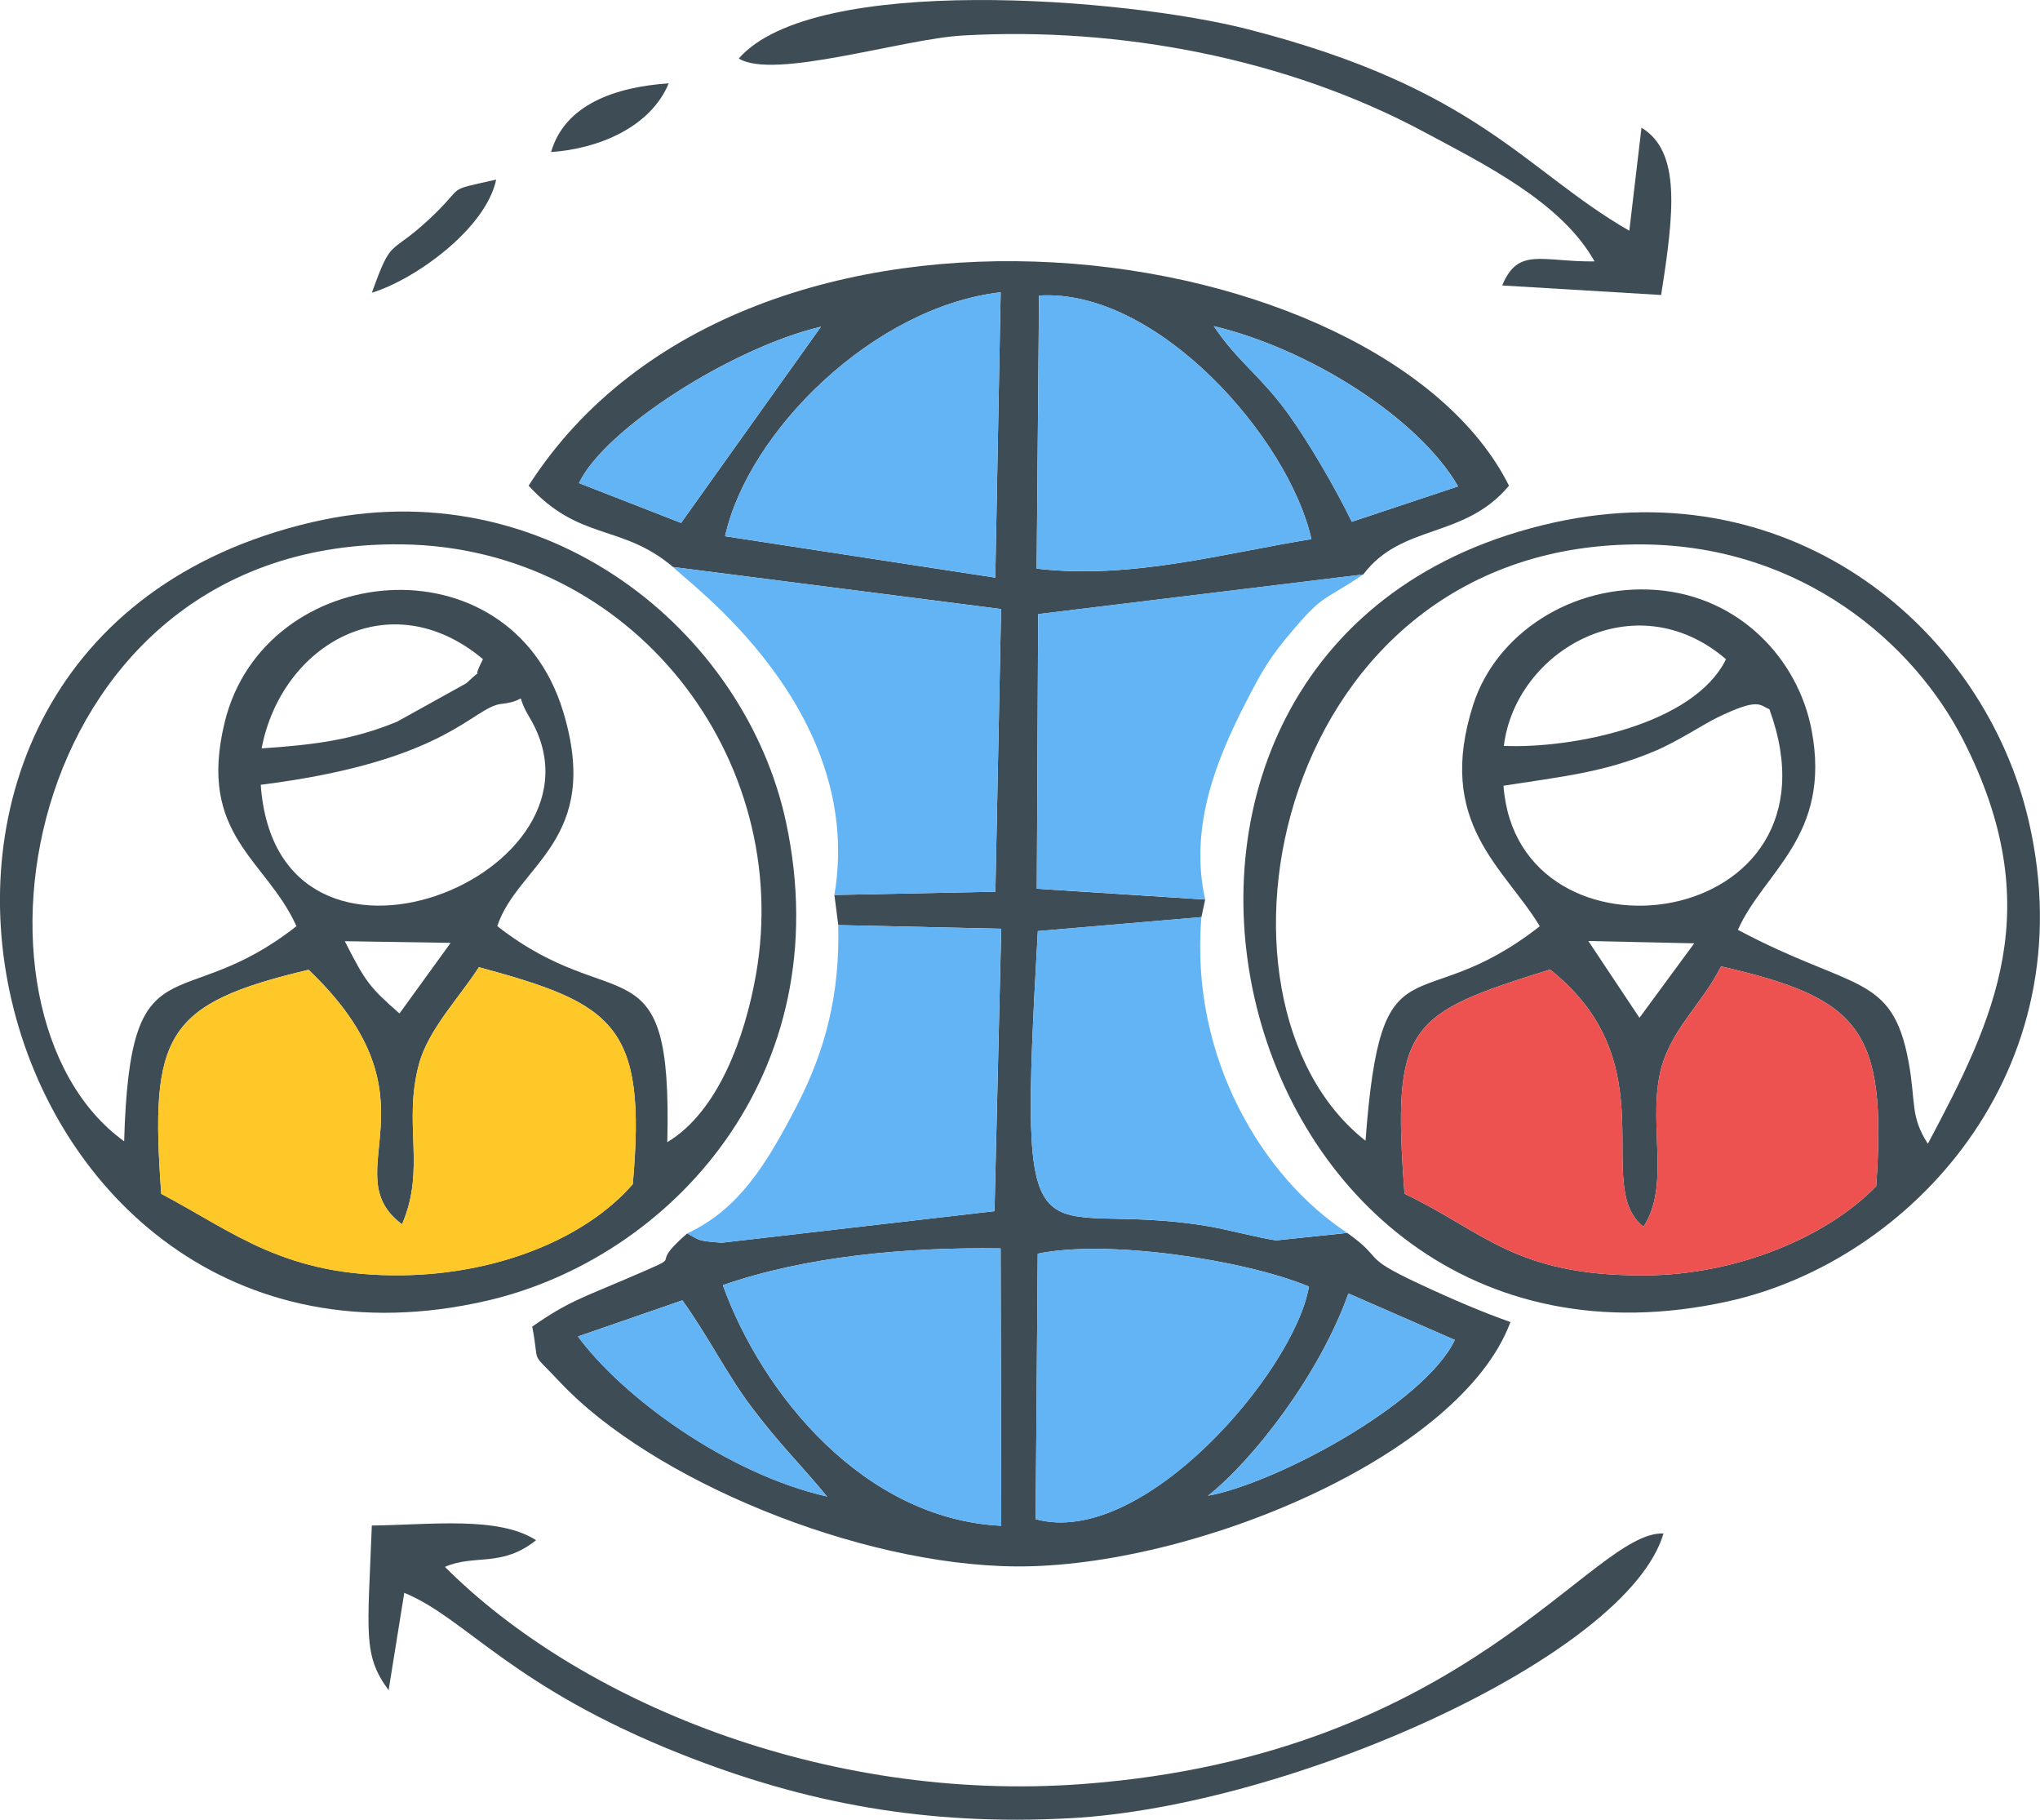 <?xml version="1.0" encoding="UTF-8"?>
<!DOCTYPE svg PUBLIC "-//W3C//DTD SVG 1.1//EN" "http://www.w3.org/Graphics/SVG/1.1/DTD/svg11.dtd">
<!-- Creator: CorelDRAW -->
<svg xmlns="http://www.w3.org/2000/svg" xml:space="preserve" width="100%" height="100%" version="1.1" style="shape-rendering:geometricPrecision; text-rendering:geometricPrecision; image-rendering:optimizeQuality; fill-rule:evenodd; clip-rule:evenodd"
viewBox="0 0 393.7 351.13"
 xmlns:xlink="http://www.w3.org/1999/xlink"
 xmlns:xodm="http://www.corel.com/coreldraw/odm/2003">
 <defs>
  <style type="text/css">
   <![CDATA[
    .fil0 {fill:#3E4D55}
    .fil3 {fill:#63B4F5}
    .fil2 {fill:#ED5250}
    .fil1 {fill:#FEC828}
   ]]>
  </style>
 </defs>
 <g id="Layer_x0020_1">
  <g id="_105553472473632">
   <path class="fil0" d="M233.14 288.61c8.83,-7.01 21.55,-23.44 27.09,-39.03l20.54 8.97c-6.03,12.5 -34.76,27.73 -47.63,30.06zm-101.45 -37.7c4.93,6.84 8.53,14.14 13.1,20.26 5.53,7.41 9.69,11.33 14.82,17.59 -19.39,-4.43 -39.48,-19.24 -48.07,-30.88l20.15 -6.97zm68.58 -9c13.41,-2.82 39.88,1.17 52.34,6.34 -2.77,16.3 -32.09,50.61 -52.74,44.88l0.4 -51.22zm-60.77 6.07c15.99,-5.57 35.39,-7.36 53.61,-7.09l0.12 53.52c-26.52,-1.31 -46.12,-25.37 -53.73,-46.43zm61.03 -190.95c22.85,-1.41 48.22,27.59 52.56,47 -16.81,2.7 -34.76,7.84 -53.03,5.69l0.46 -52.69zm-60.6 46.44c4.51,-20.31 28.75,-44.26 53.19,-47.07l-1.04 55.06 -52.15 -7.99zm-28.19 -10.25c4.92,-10.43 29.59,-26.15 46.7,-30.18l-27 37.86 -19.7 -7.68zm149.15 7.46c-3.16,-6.46 -8.1,-15.02 -12.26,-20.8 -5.35,-7.42 -9.77,-10.06 -14.38,-16.95 18.3,4.36 39.43,17.59 47.15,30.92l-20.51 6.83zm-130.97 8.73l63.28 8.11 -1.1 54.54 -31.07 0.63 0.75 5.81 31.45 0.71 -1.3 54.49 -52.62 6.09c-4.94,-0.36 -4.18,-0.48 -6.69,-1.79 -8.75,7.57 1.69,3 -12.35,9.02 -7.7,3.31 -10.7,4.16 -17.56,8.96 1.55,7.9 -0.68,4.28 5.37,10.72 17.63,18.77 57.45,35.34 88.03,35.55 33.84,0.23 85.72,-21.13 95.39,-47.15 -5.5,-1.97 -10.66,-4.13 -17.55,-7.35 -11.74,-5.48 -6.49,-4.55 -13.94,-9.85l-13.7 1.44c-3.13,-0.41 -9.39,-2.11 -13.4,-2.77 -33.78,-5.61 -36.54,12.83 -32.62,-56.91l31.57 -2.7 0.73 -3.38 -32.5 -2.09 0.26 -52.99 62.74 -7.65c7.5,-9.93 19.46,-6.75 28.13,-17.13 -24.36,-48.71 -146.79,-66.17 -189.21,0 9.9,10.79 17.98,7.29 27.89,15.7z"/>
   <path class="fil0" d="M299.15 187.08c23.09,18.33 7.93,41.81 18.04,49.63 5.1,-7.92 1.05,-19.08 3.09,-29.22 1.72,-8.55 8.06,-13.42 11.87,-21.02 26.84,6.15 32.03,12.12 29.94,42.4 -9.27,9.61 -26.7,17.2 -44.88,17.23 -24.96,0.05 -30.77,-8.44 -46.15,-15.76 -2.48,-32.71 0.61,-34.69 28.09,-43.26zm7.37 -5.51l20.45 0.45 -10.57 14.37 -9.87 -14.82zm-16.35 -29.96c11.46,-1.79 19.42,-2.56 29.22,-6.7 4.39,-1.85 9.23,-5.08 11.94,-6.41 8.26,-4.03 8.26,-2.37 10.14,-1.66 15.8,43.01 -48.61,51.5 -51.31,14.78zm0.06 -7.69c2.27,-18.48 25.4,-31.72 42.87,-16.72 -6.19,12.69 -29.85,17.3 -42.87,16.72zm6.94 34.8c-23.89,18.7 -30.6,0.75 -33.64,41.39 -34.5,-27.06 -17.72,-115.76 53.67,-115.06 30.63,0.3 52.2,19.14 61.66,37.7 16.57,32.5 6.02,53.81 -6.8,77.94 -3.48,-5.36 -2.27,-7.98 -3.74,-15.9 -3.17,-17.08 -10.78,-13.57 -32.92,-25.37 4.92,-11.18 18.13,-18.05 14.21,-38.6 -2.6,-13.62 -13.89,-25.75 -29.93,-26.98 -16.41,-1.26 -30.98,8.54 -35.34,22.06 -7.4,22.96 5.98,31.46 12.83,42.83zm2.72 -77.89c-99.74,22.06 -65.62,172.19 33.63,150.27 35.13,-7.76 69.14,-44.31 58.02,-92.6 -8.46,-36.77 -45.15,-67.95 -91.66,-57.67z"/>
   <path class="fil0" d="M31.12 230.36c-2.26,-30.79 0.81,-36.68 28.43,-43.24 26.4,25.16 4.68,39.18 18.04,49.11 4.68,-10.89 0.11,-19.32 3.29,-30.98 1.82,-6.68 7.92,-12.94 11.54,-18.63 25.94,7.04 32.47,10.95 29.7,41.87 -9.31,10.68 -26.38,17.36 -44.52,17.58 -22.57,0.28 -32.3,-8.22 -46.48,-15.72zm45.98 -34.8c-5.87,-5.15 -6.55,-6.11 -10.56,-13.95l20.43 0.32 -9.87 13.63zm-26.78 -44.13c36.14,-4.54 40.89,-15.02 46.45,-15.61 5.97,-0.64 2.08,-2.98 5.43,2.62 17.94,30.04 -48.74,57.39 -51.88,12.98zm0.17 -7.02c3.82,-20.06 24.76,-32.26 42.72,-17.22 -2.72,5.3 0.94,0.65 -3.18,4.63l-13.41 7.44c-8.49,3.5 -15.82,4.45 -26.12,5.15zm-26.53 75.81c-34.37,-24.78 -19.78,-116.15 53.64,-115.18 44.4,0.58 75.66,41.21 68.29,83.06 -2.13,12.07 -7.3,26.41 -17.11,32.29 1.02,-39.74 -9.86,-23.74 -32.81,-41.69 3.96,-11.94 20.3,-16.5 12.7,-41.44 -10.3,-33.83 -57.66,-29.18 -65.3,2.07 -5.35,21.92 8.03,26.44 13.84,39.38 -22.65,17.83 -32.12,1.77 -33.25,41.52zm36.22 -119.45c-101.18,23.64 -64.46,172.73 33.67,150.24 35.56,-8.15 68.26,-43.7 57.85,-92.34 -7.87,-36.78 -46.2,-68.49 -91.52,-57.9z"/>
   <path class="fil1" d="M31.12 230.36c14.17,7.5 23.9,16 46.48,15.72 18.14,-0.22 35.21,-6.9 44.52,-17.58 2.77,-30.92 -3.76,-34.83 -29.7,-41.87 -3.63,5.69 -9.72,11.94 -11.54,18.63 -3.19,11.65 1.39,20.08 -3.29,30.98 -13.36,-9.94 8.36,-23.95 -18.04,-49.11 -27.62,6.56 -30.69,12.46 -28.43,43.24z"/>
   <path class="fil2" d="M299.15 187.08c-27.47,8.57 -30.57,10.55 -28.09,43.26 15.38,7.32 21.19,15.81 46.15,15.76 18.18,-0.03 35.61,-7.62 44.88,-17.23 2.08,-30.28 -3.11,-36.26 -29.94,-42.4 -3.8,7.6 -10.14,12.47 -11.87,21.02 -2.04,10.14 2.01,21.3 -3.09,29.22 -10.11,-7.81 5.06,-31.3 -18.04,-49.63z"/>
   <path class="fil3" d="M260.01 237.89c-15.97,-10.42 -30.44,-33.46 -28.15,-60.94l-31.57 2.7c-3.92,69.74 -1.16,51.3 32.62,56.91 4.01,0.67 10.27,2.36 13.4,2.77l13.7 -1.44z"/>
   <path class="fil3" d="M129.91 109.41c2.44,2.76 37.21,27.28 31.12,63.28l31.07 -0.63 1.1 -54.54 -63.28 -8.11z"/>
   <path class="fil3" d="M132.61 238c2.52,1.3 1.76,1.43 6.69,1.79l52.62 -6.09 1.3 -54.49 -31.45 -0.71c0.34,13.34 -2.45,24.19 -8.11,35.09 -5.87,11.31 -11.17,19.8 -21.06,24.42z"/>
   <path class="fil3" d="M232.59 173.57c-3.16,-14.03 2.26,-27.21 7.87,-38.09 3.25,-6.31 4.61,-8.67 9.14,-13.98 6.01,-7.06 5.89,-5.48 13.5,-10.67l-62.74 7.65 -0.26 52.99 32.5 2.09z"/>
   <path class="fil0" d="M75 326.13l3.02 -18.78c11.89,4.85 20.61,18.11 53.44,31.12 24.01,9.52 47.35,13.85 75.02,12.37 42.61,-2.27 107.66,-31.33 114.56,-54.95 -13.97,-0.52 -37.85,42.77 -111.98,48.34 -50.24,3.78 -97.57,-16.23 -123.19,-41.89 5.76,-2.52 10.91,0.19 17.59,-5.15 -7.28,-4.69 -20.31,-2.96 -31.7,-2.83 -0.79,20.81 -1.78,24.98 3.24,31.78z"/>
   <path class="fil3" d="M139.5 247.98c7.61,21.06 27.21,45.11 53.73,46.43l-0.12 -53.52c-18.22,-0.27 -37.62,1.52 -53.61,7.09z"/>
   <path class="fil3" d="M199.87 293.13c20.65,5.74 49.98,-28.58 52.74,-44.88 -12.46,-5.17 -38.94,-9.16 -52.34,-6.34l-0.4 51.22z"/>
   <path class="fil3" d="M200.06 109.71c18.27,2.15 36.22,-2.99 53.03,-5.69 -4.34,-19.41 -29.71,-48.41 -52.56,-47l-0.46 52.69z"/>
   <path class="fil3" d="M139.93 103.46l52.15 7.99 1.04 -55.06c-24.44,2.81 -48.68,26.76 -53.19,47.07z"/>
   <path class="fil0" d="M142.58 11.29c6.74,4.18 31.57,-3.78 43.22,-4.44 30.49,-1.74 62.76,4.52 88.93,18.56 11.65,6.25 26.59,13.56 33,25.03 -10.18,0.11 -14.72,-2.85 -17.82,4.64l30.67 1.84c2.54,-16.08 3.8,-27.69 -3.79,-32.28l-2.35 19.88c-20.13,-11.56 -29.06,-27.48 -73.63,-38.88 -23.59,-6.04 -83.83,-10.87 -98.23,5.65z"/>
   <path class="fil3" d="M111.74 93.22l19.7 7.68 27 -37.86c-17.11,4.03 -41.78,19.75 -46.7,30.18z"/>
   <path class="fil3" d="M260.88 100.68l20.51 -6.83c-7.72,-13.32 -28.85,-26.56 -47.15,-30.92 4.61,6.89 9.03,9.53 14.38,16.95 4.16,5.77 9.1,14.33 12.26,20.8z"/>
   <path class="fil3" d="M111.53 257.89c8.59,11.65 28.69,26.46 48.07,30.88 -5.13,-6.26 -9.29,-10.18 -14.82,-17.59 -4.57,-6.13 -8.17,-13.43 -13.1,-20.26l-20.15 6.97z"/>
   <path class="fil3" d="M233.14 288.61c12.86,-2.33 41.59,-17.57 47.63,-30.06l-20.54 -8.97c-5.54,15.59 -18.26,32.02 -27.09,39.03z"/>
   <path class="fil0" d="M71.78 56.48c8.28,-2.52 21.98,-12.32 23.98,-21.83 -10.31,2.35 -5.55,0.79 -12.91,7.63 -7.84,7.3 -7.14,3.24 -11.08,14.2z"/>
   <path class="fil0" d="M106.35 29.34c9.22,-0.64 19.19,-4.8 22.71,-13.26 -10.28,0.7 -20.04,4.06 -22.71,13.26z"/>
  </g>
 </g>
</svg>
